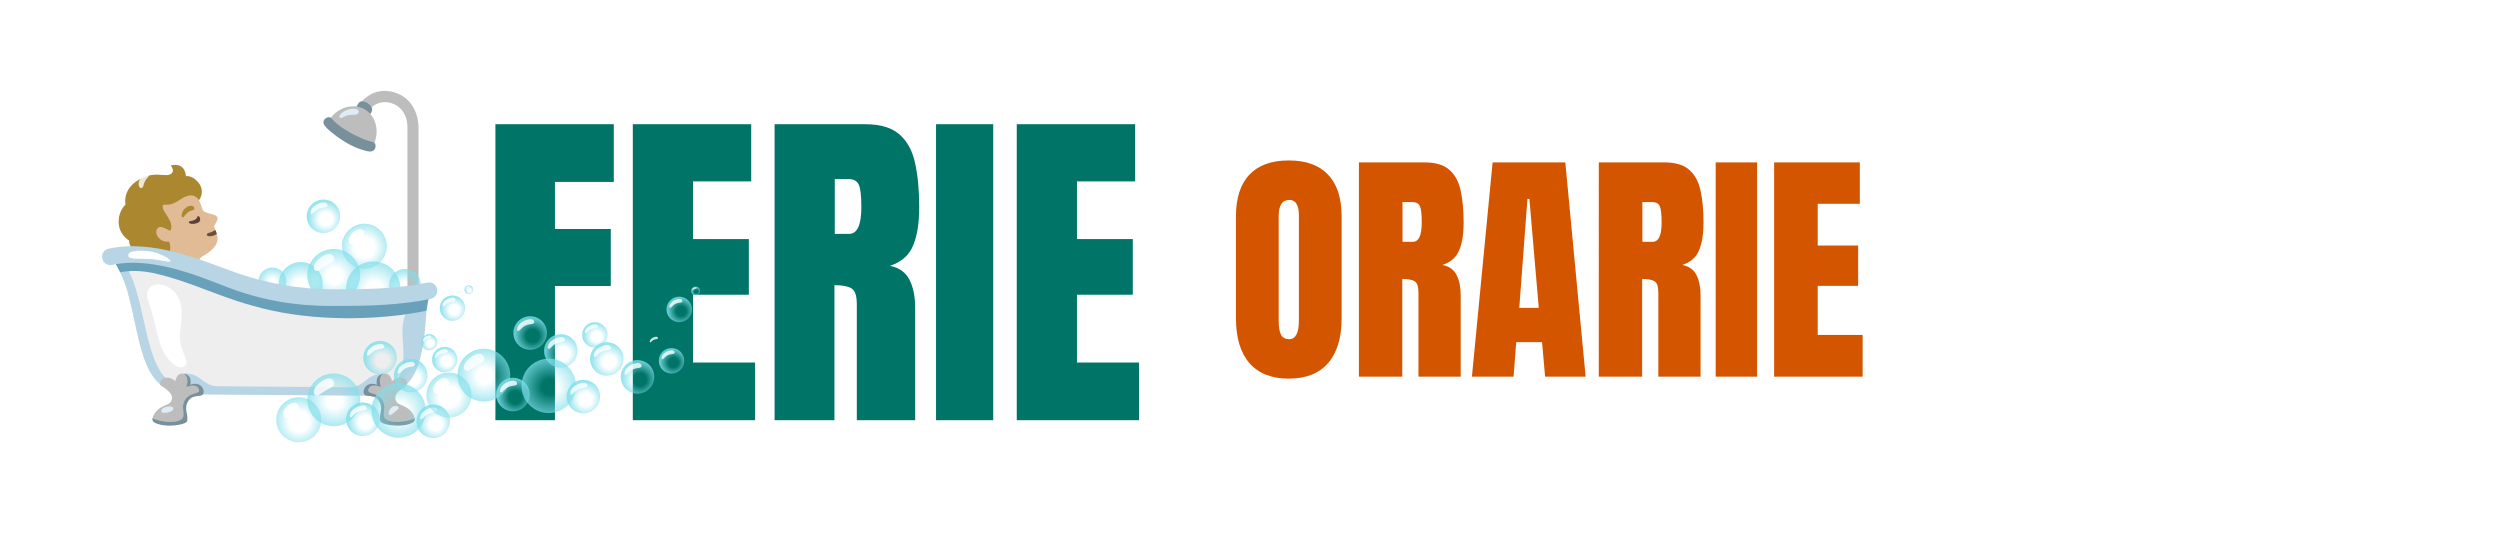 <?xml version="1.0" encoding="UTF-8" standalone="no"?>
<!-- Generator: Adobe Illustrator 19.0.0, SVG Export Plug-In . SVG Version: 6.00 Build 0)  -->

<svg
   version="1.1"
   id="Layer_1"
   x="0px"
   y="0px"
   viewBox="0 0 300 64"
   xml:space="preserve"
   sodipodi:docname="hourly_holidays_logo.svg"
   inkscape:version="1.3 (0e150ed6c4, 2023-07-21)"
   width="300"
   height="64"
   xmlns:inkscape="http://www.inkscape.org/namespaces/inkscape"
   xmlns:sodipodi="http://sodipodi.sourceforge.net/DTD/sodipodi-0.dtd"
   xmlns:xlink="http://www.w3.org/1999/xlink"
   xmlns="http://www.w3.org/2000/svg"
   xmlns:svg="http://www.w3.org/2000/svg"><defs
   id="defs53">&#10;&#10;&#10;&#10;&#10;&#10;&#10;&#10;&#10;&#10;&#10;	&#10;	&#10;&#10;&#10;&#10;&#10;&#10;&#10;		&#10;		&#10;		&#10;	&#10;&#10;&#10;&#10;&#10;&#10;&#10;&#10;&#10;&#10;&#10;&#10;&#10;&#10;&#10;	&#10;	&#10;	&#10;	&#10;	&#10;	&#10;	&#10;	&#10;	&#10;	&#10;	&#10;	&#10;	&#10;	&#10;&#10;<radialGradient
   id="IconifyId17ecdb2904d178eab19059"
   cx="54.093"
   cy="77.204"
   r="5.6"
   gradientTransform="matrix(0.331,0.031,-0.031,0.331,17.223,6.62)"
   gradientUnits="userSpaceOnUse"><stop
     offset=".22"
     stop-color="#80deea"
     stop-opacity="0"
     id="stop1087" /><stop
     offset="1"
     stop-color="#80deea"
     stop-opacity=".8"
     id="stop1089" /></radialGradient><radialGradient
   id="IconifyId17ecdb2904d178eab19060"
   cx="231.897"
   cy="464.235"
   r="6.332"
   gradientTransform="matrix(0.283,0.174,-0.174,0.283,63.658,-137.376)"
   gradientUnits="userSpaceOnUse"><stop
     offset=".261"
     stop-color="#80deea"
     stop-opacity="0"
     id="stop1094" /><stop
     offset="1"
     stop-color="#80deea"
     stop-opacity=".8"
     id="stop1096" /></radialGradient><radialGradient
   id="IconifyId17ecdb2904d178eab19061"
   cx="64.413"
   cy="77.757"
   r="8.834"
   gradientTransform="matrix(0.331,0.031,-0.031,0.331,17.223,6.62)"
   gradientUnits="userSpaceOnUse"><stop
     offset=".304"
     stop-color="#80deea"
     stop-opacity="0"
     id="stop1101" /><stop
     offset="1"
     stop-color="#80deea"
     stop-opacity=".8"
     id="stop1103" /></radialGradient><radialGradient
   id="IconifyId17ecdb2904d178eab19062"
   cx="76.107"
   cy="73.007"
   r="10.587"
   gradientTransform="matrix(0.331,0.031,-0.031,0.331,17.223,6.62)"
   gradientUnits="userSpaceOnUse"><stop
     offset=".261"
     stop-color="#80deea"
     stop-opacity="0"
     id="stop1108" /><stop
     offset="1"
     stop-color="#80deea"
     stop-opacity=".8"
     id="stop1110" /></radialGradient><radialGradient
   id="IconifyId17ecdb2904d178eab19063"
   cx="90.785"
   cy="76.468"
   r="10.9"
   gradientTransform="matrix(0.331,0.031,-0.031,0.331,17.223,6.62)"
   gradientUnits="userSpaceOnUse"><stop
     offset=".261"
     stop-color="#80deea"
     stop-opacity="0"
     id="stop1115" /><stop
     offset="1"
     stop-color="#80deea"
     stop-opacity=".8"
     id="stop1117" /></radialGradient><radialGradient
   id="IconifyId17ecdb2904d178eab19064"
   cx="195.786"
   cy="343.28"
   r="9.645"
   gradientTransform="matrix(0.286,0.168,-0.169,0.289,45.789,-102.355)"
   gradientUnits="userSpaceOnUse"><stop
     offset=".376"
     stop-color="#80deea"
     stop-opacity="0"
     id="stop1122" /><stop
     offset="1"
     stop-color="#80deea"
     stop-opacity=".8"
     id="stop1124" /></radialGradient><radialGradient
   id="IconifyId17ecdb2904d178eab19065"
   cx="71.058"
   cy="52.781"
   r="6.27"
   gradientTransform="matrix(0.331,0.031,-0.031,0.331,17.223,6.62)"
   gradientUnits="userSpaceOnUse"><stop
     offset=".376"
     stop-color="#80deea"
     stop-opacity="0"
     id="stop1137" /><stop
     offset="1"
     stop-color="#80deea"
     stop-opacity=".8"
     id="stop1139" /></radialGradient><radialGradient
   inkscape:collect="always"
   xlink:href="#IconifyId17ecdb2904d178eab19064"
   id="radialGradient1"
   gradientUnits="userSpaceOnUse"
   gradientTransform="matrix(0.286,0.168,-0.169,0.289,37.92,-81.529)"
   cx="195.786"
   cy="343.28"
   r="9.645" /><radialGradient
   inkscape:collect="always"
   xlink:href="#IconifyId17ecdb2904d178eab19062"
   id="radialGradient2"
   gradientUnits="userSpaceOnUse"
   gradientTransform="matrix(0.331,0.031,-0.031,0.331,17.223,21.559)"
   cx="76.107"
   cy="73.007"
   r="10.587" /><radialGradient
   inkscape:collect="always"
   xlink:href="#IconifyId17ecdb2904d178eab19065"
   id="radialGradient4"
   gradientUnits="userSpaceOnUse"
   gradientTransform="matrix(0.331,0.031,-0.031,0.331,21.949,30.972)"
   cx="71.058"
   cy="52.781"
   r="6.27" /><radialGradient
   inkscape:collect="always"
   xlink:href="#IconifyId17ecdb2904d178eab19063"
   id="radialGradient5"
   gradientUnits="userSpaceOnUse"
   gradientTransform="matrix(0.331,0.031,-0.031,0.331,20.27,21.256)"
   cx="90.785"
   cy="76.468"
   r="10.9" /><radialGradient
   inkscape:collect="always"
   xlink:href="#IconifyId17ecdb2904d178eab19065"
   id="radialGradient6"
   gradientUnits="userSpaceOnUse"
   gradientTransform="matrix(0.331,0.031,-0.031,0.331,24.011,23.589)"
   cx="71.058"
   cy="52.781"
   r="6.27" /><radialGradient
   inkscape:collect="always"
   xlink:href="#IconifyId17ecdb2904d178eab19065"
   id="radialGradient7"
   gradientUnits="userSpaceOnUse"
   gradientTransform="matrix(0.331,0.031,-0.031,0.331,30.392,31.219)"
   cx="71.058"
   cy="52.781"
   r="6.27" /><radialGradient
   inkscape:collect="always"
   xlink:href="#IconifyId17ecdb2904d178eab19065"
   id="radialGradient8"
   gradientUnits="userSpaceOnUse"
   gradientTransform="matrix(0.331,0.031,-0.031,0.331,27.692,25.739)"
   cx="71.058"
   cy="52.781"
   r="6.27" /><radialGradient
   inkscape:collect="always"
   xlink:href="#IconifyId17ecdb2904d178eab19065"
   id="radialGradient9"
   gradientUnits="userSpaceOnUse"
   gradientTransform="matrix(0.16,0.015,-0.015,0.16,41.045,31.694)"
   cx="71.058"
   cy="52.781"
   r="6.27" /><radialGradient
   inkscape:collect="always"
   xlink:href="#IconifyId17ecdb2904d178eab19065"
   id="radialGradient10"
   gradientUnits="userSpaceOnUse"
   gradientTransform="matrix(0.251,0.023,-0.023,0.251,36.982,28.474)"
   cx="71.058"
   cy="52.781"
   r="6.27" /><radialGradient
   inkscape:collect="always"
   xlink:href="#IconifyId17ecdb2904d178eab19065"
   id="radialGradient11"
   gradientUnits="userSpaceOnUse"
   gradientTransform="matrix(0.251,0.023,-0.023,0.251,37.907,22.307)"
   cx="71.058"
   cy="52.781"
   r="6.27" /><radialGradient
   inkscape:collect="always"
   xlink:href="#IconifyId17ecdb2904d178eab19065"
   id="radialGradient12"
   gradientUnits="userSpaceOnUse"
   gradientTransform="matrix(0.086,0.008,-0.008,0.086,50.646,29.738)"
   cx="71.058"
   cy="52.781"
   r="6.27" /><radialGradient
   inkscape:collect="always"
   xlink:href="#IconifyId17ecdb2904d178eab19065"
   id="radialGradient19"
   gradientUnits="userSpaceOnUse"
   gradientTransform="matrix(0.251,0.023,-0.023,0.251,54.998,25.509)"
   cx="71.058"
   cy="52.781"
   r="6.27" /><radialGradient
   inkscape:collect="always"
   xlink:href="#IconifyId17ecdb2904d178eab19065"
   id="radialGradient20"
   gradientUnits="userSpaceOnUse"
   gradientTransform="matrix(0.331,0.031,-0.031,0.331,45.708,22.774)"
   cx="71.058"
   cy="52.781"
   r="6.27" /><radialGradient
   inkscape:collect="always"
   xlink:href="#IconifyId17ecdb2904d178eab19065"
   id="radialGradient21"
   gradientUnits="userSpaceOnUse"
   gradientTransform="matrix(0.331,0.031,-0.031,0.331,48.408,28.255)"
   cx="71.058"
   cy="52.781"
   r="6.27" /><radialGradient
   inkscape:collect="always"
   xlink:href="#IconifyId17ecdb2904d178eab19065"
   id="radialGradient22"
   gradientUnits="userSpaceOnUse"
   gradientTransform="matrix(0.331,0.031,-0.031,0.331,42.027,20.625)"
   cx="71.058"
   cy="52.781"
   r="6.27" /><radialGradient
   inkscape:collect="always"
   xlink:href="#IconifyId17ecdb2904d178eab19063"
   id="radialGradient23"
   gradientUnits="userSpaceOnUse"
   gradientTransform="matrix(0.331,0.031,-0.031,0.331,38.286,18.292)"
   cx="90.785"
   cy="76.468"
   r="10.9" /><radialGradient
   inkscape:collect="always"
   xlink:href="#IconifyId17ecdb2904d178eab19065"
   id="radialGradient24"
   gradientUnits="userSpaceOnUse"
   gradientTransform="matrix(0.331,0.031,-0.031,0.331,39.965,28.007)"
   cx="71.058"
   cy="52.781"
   r="6.27" /><radialGradient
   inkscape:collect="always"
   xlink:href="#IconifyId17ecdb2904d178eab19062"
   id="radialGradient25"
   gradientUnits="userSpaceOnUse"
   gradientTransform="matrix(0.331,0.031,-0.031,0.331,35.238,18.595)"
   cx="76.107"
   cy="73.007"
   r="10.587" /><radialGradient
   inkscape:collect="always"
   xlink:href="#IconifyId17ecdb2904d178eab19064"
   id="radialGradient26"
   gradientUnits="userSpaceOnUse"
   gradientTransform="matrix(0.286,0.168,-0.169,0.289,55.936,-84.494)"
   cx="195.786"
   cy="343.28"
   r="9.645" /><radialGradient
   inkscape:collect="always"
   xlink:href="#IconifyId17ecdb2904d178eab19065"
   id="radialGradient31"
   gradientUnits="userSpaceOnUse"
   gradientTransform="matrix(0.086,0.008,-0.008,0.086,77.861,29.887)"
   cx="71.058"
   cy="52.781"
   r="6.27" /><radialGradient
   inkscape:collect="always"
   xlink:href="#IconifyId17ecdb2904d178eab19065"
   id="radialGradient32"
   gradientUnits="userSpaceOnUse"
   gradientTransform="matrix(0.251,0.023,-0.023,0.251,65.122,22.456)"
   cx="71.058"
   cy="52.781"
   r="6.27" /><radialGradient
   inkscape:collect="always"
   xlink:href="#IconifyId17ecdb2904d178eab19065"
   id="radialGradient33"
   gradientUnits="userSpaceOnUse"
   gradientTransform="matrix(0.251,0.023,-0.023,0.251,64.197,28.623)"
   cx="71.058"
   cy="52.781"
   r="6.27" /><radialGradient
   inkscape:collect="always"
   xlink:href="#IconifyId17ecdb2904d178eab19065"
   id="radialGradient34"
   gradientUnits="userSpaceOnUse"
   gradientTransform="matrix(0.331,0.031,-0.031,0.331,54.908,25.888)"
   cx="71.058"
   cy="52.781"
   r="6.27" /><radialGradient
   inkscape:collect="always"
   xlink:href="#IconifyId17ecdb2904d178eab19065"
   id="radialGradient35"
   gradientUnits="userSpaceOnUse"
   gradientTransform="matrix(0.331,0.031,-0.031,0.331,51.226,23.739)"
   cx="71.058"
   cy="52.781"
   r="6.27" /></defs><sodipodi:namedview
   id="namedview51"
   pagecolor="#ffffff"
   bordercolor="#000000"
   borderopacity="0.25"
   inkscape:showpageshadow="false"
   inkscape:pageopacity="0.0"
   inkscape:pagecheckerboard="0"
   inkscape:deskcolor="#d1d1d1"
   showgrid="false"
   inkscape:zoom="4.5325545"
   inkscape:cx="162.0499"
   inkscape:cy="29.894842"
   inkscape:window-width="2528"
   inkscape:window-height="1396"
   inkscape:window-x="32"
   inkscape:window-y="0"
   inkscape:window-maximized="1"
   inkscape:current-layer="Layer_1" />&#10;&#10;&#10;&#10;&#10;&#10;&#10;&#10;<g
   id="g20">&#10;</g>&#10;<g
   id="g22">&#10;</g>&#10;<g
   id="g24">&#10;</g>&#10;<g
   id="g26">&#10;</g>&#10;<g
   id="g28">&#10;</g>&#10;<g
   id="g30">&#10;</g>&#10;<g
   id="g32">&#10;</g>&#10;<g
   id="g34">&#10;</g>&#10;<g
   id="g36">&#10;</g>&#10;<g
   id="g38">&#10;</g>&#10;<g
   id="g40">&#10;</g>&#10;<g
   id="g42">&#10;</g>&#10;<g
   id="g44">&#10;</g>&#10;<g
   id="g46">&#10;</g>&#10;<g
   id="g48">&#10;</g>&#10;<g
   id="g20-0"
   transform="translate(-244.027,19.04)">&#10;</g><g
   id="g22-6"
   transform="translate(-244.027,19.04)">&#10;</g><g
   id="g24-1"
   transform="translate(-244.027,19.04)">&#10;</g><g
   id="g26-5"
   transform="translate(-244.027,19.04)">&#10;</g><g
   id="g28-5"
   transform="translate(-244.027,19.04)">&#10;</g><g
   id="g30-4"
   transform="translate(-244.027,19.04)">&#10;</g><g
   id="g32-7"
   transform="translate(-244.027,19.04)">&#10;</g><g
   id="g34-6"
   transform="translate(-244.027,19.04)">&#10;</g><g
   id="g36-5"
   transform="translate(-244.027,19.04)">&#10;</g><g
   id="g38-6"
   transform="translate(-244.027,19.04)">&#10;</g><g
   id="g40-9"
   transform="translate(-244.027,19.04)">&#10;</g><g
   id="g42-3"
   transform="translate(-244.027,19.04)">&#10;</g><g
   id="g44-7"
   transform="translate(-244.027,19.04)">&#10;</g><g
   id="g46-4"
   transform="translate(-244.027,19.04)">&#10;</g><g
   id="g48-5"
   transform="translate(-244.027,19.04)">&#10;</g><g
   id="g714"
   transform="translate(-894.281,-113.692)">&#10;</g><g
   id="g716"
   transform="translate(-894.281,-113.692)">&#10;</g><g
   id="g718"
   transform="translate(-894.281,-113.692)">&#10;</g><g
   id="g720"
   transform="translate(-894.281,-113.692)">&#10;</g><g
   id="g722"
   transform="translate(-894.281,-113.692)">&#10;</g><g
   id="g724"
   transform="translate(-894.281,-113.692)">&#10;</g><g
   id="g726"
   transform="translate(-894.281,-113.692)">&#10;</g><g
   id="g728"
   transform="translate(-894.281,-113.692)">&#10;</g><g
   id="g730"
   transform="translate(-894.281,-113.692)">&#10;</g><g
   id="g732"
   transform="translate(-894.281,-113.692)">&#10;</g><g
   id="g734"
   transform="translate(-894.281,-113.692)">&#10;</g><g
   id="g736"
   transform="translate(-894.281,-113.692)">&#10;</g><g
   id="g738"
   transform="translate(-894.281,-113.692)">&#10;</g><g
   id="g740"
   transform="translate(-894.281,-113.692)">&#10;</g><g
   id="g742"
   transform="translate(-894.281,-113.692)">&#10;</g><g
   id="g11096"
   transform="matrix(0.092,-0.025,0.025,0.092,-126.487,32.606)">&#10;</g><g
   id="g11098"
   transform="matrix(0.092,-0.025,0.025,0.092,-126.487,32.606)">&#10;</g><g
   id="g11100"
   transform="matrix(0.092,-0.025,0.025,0.092,-126.487,32.606)">&#10;</g><g
   id="g11102"
   transform="matrix(0.092,-0.025,0.025,0.092,-126.487,32.606)">&#10;</g><g
   id="g11104"
   transform="matrix(0.092,-0.025,0.025,0.092,-126.487,32.606)">&#10;</g><g
   id="g11106"
   transform="matrix(0.092,-0.025,0.025,0.092,-126.487,32.606)">&#10;</g><g
   id="g11108"
   transform="matrix(0.092,-0.025,0.025,0.092,-126.487,32.606)">&#10;</g><g
   id="g11110"
   transform="matrix(0.092,-0.025,0.025,0.092,-126.487,32.606)">&#10;</g><g
   id="g11112"
   transform="matrix(0.092,-0.025,0.025,0.092,-126.487,32.606)">&#10;</g><g
   id="g11114"
   transform="matrix(0.092,-0.025,0.025,0.092,-126.487,32.606)">&#10;</g><g
   id="g11116"
   transform="matrix(0.092,-0.025,0.025,0.092,-126.487,32.606)">&#10;</g><g
   id="g11118"
   transform="matrix(0.092,-0.025,0.025,0.092,-126.487,32.606)">&#10;</g><g
   id="g11120"
   transform="matrix(0.092,-0.025,0.025,0.092,-126.487,32.606)">&#10;</g><g
   id="g11122"
   transform="matrix(0.092,-0.025,0.025,0.092,-126.487,32.606)">&#10;</g><g
   id="g11124"
   transform="matrix(0.092,-0.025,0.025,0.092,-126.487,32.606)">&#10;</g><circle
   cx="15.76"
   cy="21.666"
   r="1.875"
   fill="url(#IconifyId17ecdb2904d178eab19049)"
   id="circle1004"
   style="stroke-width:0.335" /><circle
   cx="17.822"
   cy="20.407"
   r="1.875"
   fill="url(#IconifyId17ecdb2904d178eab19050)"
   id="circle1011"
   style="stroke-width:0.335" /><path
   d="m 23.989,33.014 c 0,0 -0.459,-1.627 0.121,-2.119 0.221,-0.187 0.308,-0.154 0.964,-0.639 1.121,-0.83 1.128,-1.59 0.947,-2.179 -0.054,-0.181 -0.124,-0.348 -0.187,-0.495 -0.087,-0.204 -0.151,-0.368 -0.131,-0.495 0.017,-0.1 0.619,-0.793 0.325,-1.101 -0.395,-0.412 -1.493,-0.325 -1.694,-0.793 -0.064,-0.114 -0.191,-0.532 -0.208,-0.589 -0.157,-0.469 -0.499,-1.055 -0.951,-1.577 -1.245,-1.439 -2.969,-2.109 -4.891,-1.312 -1.721,0.72 -2.949,2.936 -2.943,4.801 0.003,1.195 1.999,3.227 3.512,4.061 0.726,0.398 1.155,0.947 1.406,1.48 z"
   fill="#e0bb95"
   id="path1013"
   style="stroke-width:0.335" /><path
   d="m 25.077,28.344 c 0.348,0.03 0.666,-0.077 0.941,-0.268 -0.054,-0.181 -0.124,-0.348 -0.187,-0.495 -0.208,0.171 -0.509,0.311 -0.713,0.348 -0.378,0.057 -0.422,0.385 -0.04,0.415 z"
   fill="#6d4c41"
   id="path1015"
   style="stroke-width:0.335" /><path
   d="m 23.875,25.961 c -0.037,-0.023 -0.141,-0.047 -0.171,0.03 -0.164,0.415 -0.509,0.475 -0.904,0.556 -0.054,0.01 -0.117,0.033 -0.131,0.087 -0.02,0.074 0.023,0.131 0.09,0.164 0.261,0.131 0.733,0.067 1.011,-0.077 0.171,-0.087 0.271,-0.228 0.251,-0.422 -0.027,-0.204 -0.07,-0.285 -0.147,-0.338 z"
   fill="#5d4037"
   id="path1017"
   style="stroke-width:0.335" /><path
   d="m 22.985,25.271 c 0.442,-0.077 0.408,-0.375 0.177,-0.519 -0.171,-0.104 -0.465,-0.117 -0.874,0.194 -0.385,0.291 -0.439,0.623 -0.482,0.83 -0.044,0.208 0.044,0.348 0.151,0.311 0.144,-0.047 0.482,-0.72 1.028,-0.817 z"
   fill="#ab872f"
   id="path1019"
   style="stroke-width:0.335" /><path
   d="m 14.264,26.998 c -0.174,-1.366 0.546,-2.206 0.797,-2.454 -0.087,-0.485 -0.238,-2.41 2.538,-3.398 0.676,-0.241 1.292,-0.198 1.835,-0.157 0.234,0.017 0.455,0.033 0.646,0.02 0.157,-0.01 0.402,-0.077 0.549,-0.238 0.335,-0.362 -0.141,-0.911 -0.141,-0.911 0,0 1.664,-0.536 1.821,1.272 0.626,-0.057 1.155,0.348 1.523,0.8 0.502,0.619 0.529,1.456 0.033,2.116 0,0 -0.479,-1.175 -2.035,-0.231 -0.482,0.295 -0.954,0.656 -1.516,0.726 -0.214,0.027 -0.439,0.007 -0.653,0.017 -0.04,0.02 -0.064,0.033 -0.064,0.033 -0.425,0.656 1.158,1.637 0.947,2.842 -0.044,0.238 -0.187,0.238 -0.187,0.238 l -0.489,-0.244 c -0.355,-0.157 -0.67,-0.291 -0.89,-0.094 -0.659,0.579 0.218,1.845 1.272,1.647 0.104,-0.02 0.726,1.587 -1.118,2.608 -0.954,0.529 -1.727,-0.077 -1.727,-0.077 0,0 0.462,-0.124 0.358,-0.519 -0.054,-0.204 -0.352,-0.355 -0.797,-0.455 -1.282,-0.291 -1.46,-1.339 -1.483,-1.681 -0.271,-0.174 -1.085,-0.79 -1.219,-1.861 z"
   fill="#ab872f"
   id="path1021"
   style="stroke-width:0.335" /><path
   d="m 15.486,28.866 c -0.033,-0.02 0.639,0.532 1.794,-0.261 0.502,-0.278 1.868,0.542 1.577,1.744 -0.258,1.065 -1.45,1.168 -1.45,1.168 0,0 0.154,-0.033 0.308,-0.208 0.1,-0.114 0.054,-0.301 0.054,-0.308 -0.054,-0.204 -0.352,-0.355 -0.797,-0.455 -1.285,-0.288 -1.463,-1.339 -1.486,-1.681 z"
   fill="url(#IconifyId17ecdb2904d178eab19051)"
   id="path1028"
   style="stroke-width:0.335" /><path
   d="m 14.264,26.998 c -0.09,-0.72 0.064,-1.453 0.469,-2.055 0.06,-0.087 0.204,-0.298 0.331,-0.398 0.077,0.298 0.241,0.572 0.512,0.8 0.01,0.007 0.375,0.365 0.931,0.505 -0.064,0.519 0.05,1.044 0.171,1.557 0.104,0.445 0.231,0.931 0.603,1.198 -0.241,0.114 -0.576,0.385 -1.088,0.428 -0.489,0.04 -0.944,-0.298 -1.265,-0.649 -0.352,-0.385 -0.599,-0.864 -0.663,-1.386 z"
   fill="url(#IconifyId17ecdb2904d178eab19052)"
   id="path1035"
   style="stroke-width:0.335" /><path
   d="m 15.576,25.345 c -0.713,-0.593 -0.683,-1.516 -0.311,-2.327 0.435,-0.951 1.379,-1.53 2.33,-1.868 0.676,-0.241 1.292,-0.198 1.835,-0.157 0.234,0.017 0.455,0.033 0.646,0.02 0.157,-0.01 0.402,-0.077 0.549,-0.238 0.335,-0.362 -0.141,-0.911 -0.141,-0.911 0,0 1.664,-0.536 1.821,1.272 0.626,-0.057 1.155,0.348 1.523,0.8 0.502,0.619 0.529,1.456 0.033,2.116 0,0 -0.479,-1.175 -2.035,-0.231 -0.482,0.295 -0.954,0.656 -1.516,0.726 -0.495,0.06 -0.753,-0.084 -1.195,0.194 -0.475,0.298 -1.024,0.847 -1.57,1.048 -1.098,0.412 -1.955,-0.435 -1.968,-0.445 z"
   fill="url(#IconifyId17ecdb2904d178eab19053)"
   id="path1042"
   style="stroke-width:0.335" /><path
   d="m 18.857,30.353 c 0.134,-0.529 -0.097,-1.152 0.248,-1.744 0.281,0.281 0.696,0.465 1.145,0.382 0.104,-0.02 0.726,1.587 -1.118,2.608 -0.954,0.529 -1.727,-0.077 -1.727,-0.077 0,0 1.178,-0.104 1.453,-1.168 z"
   fill="url(#IconifyId17ecdb2904d178eab19054)"
   id="path1049"
   style="stroke-width:0.335" /><circle
   cx="20.34"
   cy="20.966"
   r="1.316"
   fill="url(#IconifyId17ecdb2904d178eab19055)"
   id="circle1056"
   style="stroke-width:0.335" /><circle
   cx="17.682"
   cy="24.689"
   r="1.316"
   fill="url(#IconifyId17ecdb2904d178eab19056)"
   id="circle1063"
   style="stroke-width:0.335" /><circle
   cx="15.482"
   cy="23.975"
   r="2.199"
   fill="url(#IconifyId17ecdb2904d178eab19057)"
   id="circle1070"
   style="stroke-width:0.335" /><circle
   cx="18.211"
   cy="22.282"
   r="2.263"
   fill="url(#IconifyId17ecdb2904d178eab19058)"
   id="circle1077"
   style="stroke-width:0.335" /><path
   d="m 14.535,24.665 c 0.013,0.084 0.023,0.171 0.003,0.251 -0.02,0.08 -0.08,0.157 -0.164,0.177 -0.636,0.147 -0.981,-1.446 -0.589,-1.794 0.261,-0.231 0.676,-0.074 0.67,0.261 -0.007,0.392 0.017,0.71 0.08,1.105 z"
   opacity="0.8"
   fill="#ffffff"
   id="path1079"
   style="stroke-width:0.335" /><path
   d="m 17.689,21.341 a 1.945,1.945 0 0 0 -0.439,0.797 c -0.027,0.1 -0.047,0.204 -0.1,0.291 -0.054,0.087 -0.154,0.157 -0.254,0.137 -0.1,-0.017 -0.171,-0.117 -0.208,-0.211 -0.218,-0.572 0.288,-1.178 0.67,-1.557 0.134,-0.131 0.315,-0.291 0.489,-0.137 0.248,0.224 0.003,0.502 -0.157,0.68 z"
   opacity="0.8"
   fill="#ffffff"
   id="path1081"
   style="stroke-width:0.335" /><path
   d="m 15.004,20.922 c -0.147,0.121 -0.241,0.295 -0.335,0.459 -0.04,0.07 -0.09,0.151 -0.171,0.164 -0.07,0.013 -0.144,-0.03 -0.181,-0.09 -0.04,-0.06 -0.05,-0.134 -0.05,-0.208 -0.007,-0.469 0.335,-0.85 0.76,-1.011 0.167,-0.06 0.338,-0.037 0.385,0.167 0.06,0.268 -0.244,0.385 -0.408,0.519 z"
   opacity="0.8"
   fill="#ffffff"
   id="path1083"
   style="stroke-width:0.335" /><path
   d="m 50.218,15.446 c 0.04,-1.66 -0.7,-3.22 -1.992,-3.967 -1.942,-1.121 -4.164,-0.556 -5.259,1.339 l -0.512,0.867 1.152,0.653 0.445,-0.78 c 0.743,-1.289 2.203,-1.667 3.492,-0.924 0.834,0.482 1.379,1.456 1.349,2.785 v 20.615 l 1.329,-0.007 v -20.581 z"
   fill="#bdbdbd"
   id="path1085"
   style="stroke-width:0.335" /><circle
   cx="32.683"
   cy="33.777"
   r="1.674"
   fill="url(#IconifyId17ecdb2904d178eab19059)"
   id="circle1092"
   style="fill:url(#IconifyId17ecdb2904d178eab19059);stroke-width:0.335" /><circle
   cx="48.587"
   cy="34.179"
   r="1.895"
   fill="url(#IconifyId17ecdb2904d178eab19060)"
   id="circle1099"
   style="fill:url(#IconifyId17ecdb2904d178eab19060);stroke-width:0.335" /><circle
   cx="36.091"
   cy="34.089"
   r="2.641"
   fill="url(#IconifyId17ecdb2904d178eab19061)"
   id="circle1106"
   style="fill:url(#IconifyId17ecdb2904d178eab19061);stroke-width:0.335" /><circle
   cx="40.044"
   cy="33.041"
   r="3.167"
   fill="url(#IconifyId17ecdb2904d178eab19062)"
   id="circle1113"
   style="fill:url(#IconifyId17ecdb2904d178eab19062);stroke-width:0.335" /><circle
   cx="44.788"
   cy="34.634"
   r="3.261"
   fill="url(#IconifyId17ecdb2904d178eab19063)"
   id="circle1120"
   style="fill:url(#IconifyId17ecdb2904d178eab19063);stroke-width:0.335" /><circle
   cx="43.723"
   cy="29.549"
   r="2.702"
   fill="url(#IconifyId17ecdb2904d178eab19064)"
   id="circle1127"
   style="fill:url(#IconifyId17ecdb2904d178eab19064);stroke-width:0.335" /><path
   d="m 44.59,12.878 c -0.201,-0.408 -0.773,-0.723 -1.152,-0.723 -0.264,0 -0.395,0.167 -0.572,0.472 -0.174,0.301 -0.07,0.69 0.231,0.864 l 0.549,0.315 c 0.301,0.174 0.69,0.07 0.864,-0.231 0.174,-0.301 0.191,-0.472 0.08,-0.696 z"
   fill="#78909c"
   id="path1129"
   style="stroke-width:0.335" /><path
   d="M 43.763,13.116 C 42.317,12.282 40.355,12.972 39.515,14.405 c 0,0 0.847,1.108 2.427,1.992 1.58,0.884 2.829,1.041 2.829,1.041 0.82,-1.443 0.439,-3.485 -1.008,-4.322 z"
   fill="#bdbdbd"
   id="path1131"
   style="stroke-width:0.335" /><path
   d="m 44.095,18.144 c 0,0 -1.209,-0.198 -2.732,-1.138 -1.523,-0.941 -2.246,-1.734 -2.246,-1.734 -0.248,-0.258 -0.408,-0.562 -0.231,-0.867 0.174,-0.305 0.649,-0.462 0.867,-0.231 0,0 0.649,0.85 2.253,1.737 1.731,0.957 2.725,1.135 2.725,1.135 0.392,0.09 0.408,0.562 0.231,0.867 -0.174,0.305 -0.636,0.311 -0.867,0.231 z"
   fill="#78909c"
   id="path1133"
   style="stroke-width:0.335" /><path
   d="m 40.72,13.979 c 0.144,-0.505 0.937,-0.857 1.483,-0.924 0.529,-0.067 0.85,0.097 0.847,0.375 -0.003,0.264 -0.311,0.348 -0.532,0.345 -0.78,-0.017 -1.081,0.154 -1.215,0.231 -0.582,0.328 -0.596,0.027 -0.582,-0.027 z"
   fill="#dfecf5"
   id="path1135"
   style="stroke-width:0.335" /><circle
   cx="38.812"
   cy="25.954"
   r="2.012"
   fill="url(#IconifyId17ecdb2904d178eab19065)"
   id="circle1142"
   style="fill:url(#IconifyId17ecdb2904d178eab19065);stroke-width:0.335" /><path
   d="m 37.376,25.706 c 0.167,-0.007 0.308,-0.258 0.609,-0.489 0.275,-0.208 0.673,-0.308 0.914,-0.321 0.134,-0.007 0.325,-0.05 0.402,-0.191 0.044,-0.08 -0.027,-0.475 -0.589,-0.398 -0.663,0.09 -1.245,0.526 -1.393,0.921 -0.094,0.261 -0.104,0.482 0.057,0.479 z"
   opacity="0.8"
   fill="#ffffff"
   id="path1144"
   style="stroke-width:0.335" /><path
   d="m 15.308,34.983 c 1.781,6.806 1.637,12.336 7.74,12.336 l 22.161,0.161 c 7,-0.084 4.881,-9.186 6.531,-12.447 -5.584,0.593 -10.646,0.686 -16.805,0.278 -4.375,-0.288 -8.158,-3.097 -12.363,-4.041 -2.902,-0.439 -6.116,-1.121 -8.952,-0.167 0.71,1.225 1.275,2.527 1.687,3.88 z"
   fill="#eeeeee"
   id="path1146"
   style="stroke-width:0.335" /><path
   d="m 49.177,37.115 c -0.89,0.516 -0.947,2.521 -0.85,3.589 0.268,3.006 -0.013,4.821 -1.426,5.463 -0.003,-0.11 -0.023,-0.234 -0.08,-0.375 -0.187,-0.469 -0.616,-0.884 -1.121,-0.887 -0.978,-0.007 -1.302,0.378 -1.861,0.8 -0.402,0.305 -0.911,0.676 -1.64,0.76 L 25.917,46.348 c -0.659,-0.04 -1.225,-0.412 -1.627,-0.716 -0.629,-0.479 -0.84,-0.639 -1.657,-0.807 -0.495,-0.1 -0.934,0.218 -1.118,0.686 -0.104,0.258 -0.117,0.469 -0.064,0.639 -3.987,-0.539 -3.79,-9.293 -5.939,-13.488 -0.696,-1.359 -1.684,-1.192 -1.614,-1.068 0.582,1.081 1.058,2.219 1.416,3.395 1.781,6.806 1.637,12.336 7.74,12.336 l 22.161,0.161 c 5.005,-0.06 5.644,-4.777 5.989,-10.575 0.023,-0.485 -1.614,-0.037 -2.029,0.204 z"
   fill="#b7d5e5"
   id="path1148"
   style="stroke-width:0.335" /><path
   d="m 14.421,32.676 c 1.657,-0.345 3.368,-0.037 3.88,0.074 5.005,1.081 8.292,3.184 14.234,4.496 6.598,1.456 14.134,1.024 18.64,0.033 0,0 0.174,-1.198 0.325,-1.657 0,0 -9.283,1.205 -15.409,0.452 C 29.69,35.287 22.345,31.715 18.07,31.193 14.836,30.798 13.778,31.454 13.778,31.454 Z"
   fill="#69a1ba"
   id="path1150"
   style="stroke-width:0.335" /><path
   d="m 21.984,44.831 c -0.807,-0.1 -0.951,0.937 -0.951,0.937 0,0 -0.485,-0.609 -1.289,-0.415 -0.492,0.121 -0.666,0.736 -0.452,0.897 0.382,0.288 1.657,0.931 1.275,1.841 -0.147,0.355 -0.552,0.459 -0.941,0.633 -0.89,0.402 -1.239,1.065 -1.326,1.49 -0.02,0.1 -0.027,0.258 0.201,0.378 0.228,0.121 0.646,0.234 1.714,0.234 1.068,0 1.818,-0.198 1.935,-0.355 0.388,-0.529 -0.335,-1.57 0.472,-2.601 0.328,-0.422 0.589,-0.348 1.413,-0.542 0.201,-0.047 0.164,-0.559 -0.114,-0.89 -0.214,-0.258 -0.88,-0.385 -1.306,-0.154 0,0 0.365,-1.329 -0.633,-1.453 z"
   fill="#bdbdbd"
   id="path1152"
   style="stroke-width:0.335" /><path
   d="m 24.196,46.391 c -0.516,-0.562 -1.249,-0.275 -1.379,-0.204 0.097,-0.054 0.047,-0.552 0.033,-0.636 -0.06,-0.395 -0.412,-0.68 -0.82,-0.713 0.82,0.422 0.321,1.58 0.321,1.58 0,0 0.241,-0.077 0.589,-0.144 0.398,-0.074 0.901,0.044 0.954,0.569 0.027,0.251 -0.408,0.341 -0.562,0.388 -1.132,0.335 -1.225,0.914 -1.342,1.346 -0.114,0.418 0.184,1.121 -0.04,1.543 -0.295,0.556 -1.453,0.579 -2.31,0.462 -0.663,-0.09 -1.339,-0.368 -1.339,-0.368 0,0 -0.04,0.335 0.201,0.472 1.135,0.643 3.184,0.382 3.793,0.027 0.09,-0.054 0.151,-0.127 0.171,-0.231 0.03,-0.174 0.054,-0.489 -0.07,-0.988 -0.127,-0.516 -0.06,-1.075 0.295,-1.5 0.311,-0.372 0.586,-0.425 1.389,-0.516 0.516,-0.057 0.408,-0.773 0.117,-1.088 z"
   fill="#78909c"
   id="path1154"
   style="stroke-width:0.335" /><path
   d="m 19.801,48.872 c 0.469,-0.157 1.055,-0.147 0.984,0.211 -0.04,0.204 -0.285,0.311 -0.549,0.392 -0.278,0.08 -0.82,0.114 -0.864,-0.08 -0.054,-0.244 0.141,-0.428 0.428,-0.522 z"
   fill="#dfecf5"
   id="path1156"
   style="stroke-width:0.335" /><path
   d="m 40.392,36.717 c -2.357,0 -7.264,0 -13.056,-2.233 -3.445,-1.326 -9.122,-3.746 -13.879,-2.695 -0.539,0.117 -1.068,-0.221 -1.188,-0.76 -0.117,-0.536 0.221,-1.068 0.76,-1.188 5.366,-1.182 11.372,1.476 15.064,2.799 5.654,2.025 10.227,2.076 12.403,2.082 3.659,-0.01 7.238,-0.077 10.786,-0.813 0.539,-0.114 1.065,0.234 1.178,0.773 0.11,0.539 -0.234,1.065 -0.773,1.178 -3.729,0.773 -7.418,0.847 -11.184,0.854 -0.04,0.003 -0.074,0.003 -0.11,0.003 z"
   fill="#b7d5e5"
   id="path1158"
   style="stroke-width:0.335" /><path
   d="m 21.381,35.659 c 0.415,0.78 0.459,1.704 0.395,2.584 -0.064,0.88 -0.221,1.761 -0.164,2.645 0.05,0.783 0.723,2.089 0.77,2.561 0.033,0.318 -0.258,0.606 -0.579,0.636 -0.318,0.03 -0.626,-0.127 -0.887,-0.315 -1.085,-0.787 -1.657,-2.106 -1.968,-3.411 -0.422,-1.774 -0.87,-3.461 -1.095,-4.044 -0.649,-1.681 0.425,-2.434 1.704,-2.106 0.77,0.201 1.45,0.75 1.824,1.45 z"
   fill="#ffffff"
   id="path1160"
   style="stroke-width:0.335" /><path
   d="m 46.09,44.831 c 0.807,-0.1 0.951,0.937 0.951,0.937 0,0 0.485,-0.609 1.289,-0.415 0.492,0.121 0.582,0.77 0.412,0.921 -0.405,0.348 -1.617,0.907 -1.235,1.818 0.147,0.355 0.552,0.459 0.941,0.633 0.89,0.402 1.239,1.065 1.326,1.49 0.02,0.1 0.027,0.258 -0.201,0.378 -0.228,0.121 -0.646,0.234 -1.714,0.234 -1.068,0 -1.818,-0.198 -1.935,-0.355 -0.388,-0.529 0.335,-1.57 -0.472,-2.601 -0.328,-0.422 -0.589,-0.348 -1.413,-0.542 -0.201,-0.047 -0.164,-0.559 0.114,-0.89 0.214,-0.258 0.88,-0.385 1.306,-0.154 0,0 -0.365,-1.329 0.633,-1.453 z"
   fill="#bdbdbd"
   id="path1162"
   style="stroke-width:0.335" /><path
   d="m 43.877,46.391 c 0.516,-0.562 1.249,-0.275 1.379,-0.204 -0.097,-0.054 -0.047,-0.552 -0.033,-0.636 0.06,-0.395 0.412,-0.68 0.82,-0.713 -0.82,0.422 -0.321,1.58 -0.321,1.58 0,0 -0.241,-0.077 -0.589,-0.144 -0.398,-0.074 -0.901,0.044 -0.954,0.569 -0.027,0.251 0.408,0.341 0.562,0.388 1.132,0.335 1.225,0.914 1.342,1.346 0.114,0.418 -0.184,1.121 0.04,1.543 0.295,0.556 1.453,0.579 2.31,0.462 0.663,-0.09 1.339,-0.368 1.339,-0.368 0,0 0.04,0.335 -0.201,0.472 -1.135,0.643 -3.184,0.382 -3.793,0.027 -0.09,-0.054 -0.151,-0.127 -0.171,-0.231 -0.03,-0.174 -0.054,-0.489 0.07,-0.988 0.127,-0.516 0.06,-1.075 -0.295,-1.5 -0.311,-0.372 -0.586,-0.425 -1.389,-0.516 -0.516,-0.057 -0.408,-0.773 -0.117,-1.088 z"
   fill="#78909c"
   id="path1164"
   style="stroke-width:0.335" /><path
   d="m 47.034,48.852 c -0.278,0.234 -0.539,0.696 -0.321,0.954 0.09,0.107 0.385,-0.141 0.455,-0.201 0.184,-0.164 0.341,-0.281 0.532,-0.439 0.084,-0.07 0.154,-0.167 0.131,-0.275 -0.054,-0.241 -0.566,-0.234 -0.797,-0.04 z"
   fill="#dfecf5"
   id="path1166"
   style="stroke-width:0.335" /><path
   d="m 38.434,32.351 c -0.1,0.07 -0.204,0.141 -0.325,0.164 -0.121,0.023 -0.258,-0.003 -0.335,-0.097 -0.596,-0.726 1.242,-2.189 1.942,-1.905 0.462,0.187 0.529,0.824 0.09,1.034 -0.509,0.238 -0.904,0.469 -1.373,0.803 z"
   opacity="0.8"
   fill="#ffffff"
   id="path1168"
   style="stroke-width:0.335" /><path
   d="M 42.254,29.369 C 42.106,29.345 41.972,29.225 41.915,29.084 c -0.07,-0.181 -0.04,-0.385 0.023,-0.566 0.154,-0.439 0.516,-0.807 0.957,-0.951 0.121,-0.04 0.248,-0.064 0.375,-0.044 0.204,0.033 0.378,0.194 0.432,0.395 0.141,0.532 -0.415,0.576 -0.71,0.83 -0.211,0.181 -0.321,0.559 -0.626,0.619 a 0.325,0.325 0 0 1 -0.114,0 z"
   fill="#ffffff"
   id="path1170"
   style="stroke-width:0.335" /><path
   d="m 15.405,30.54 c -0.11,0.455 0.368,0.532 1.958,0.526 1.915,-0.007 3.257,0.613 3.073,0.198 -0.134,-0.301 -1.493,-1.021 -2.635,-1.128 -0.696,-0.067 -2.256,-0.154 -2.397,0.405 z"
   fill="#ffffff"
   id="path1172"
   style="stroke-width:0.335" /><path
   style="font-size:45.659px;font-family:Anton;-inkscape-font-specification:Anton;fill:#007567;fill-opacity:1;stroke-width:3.444"
   d="m 59.449,50.426 v -35.519 h 14.208 v 6.922 h -7.063 v 5.651 h 6.7 v 6.841 h -6.7 v 16.105 z m 16.488,0 v -35.519 h 14.208 v 6.862 h -6.983 v 6.922 h 6.7 v 6.68 h -6.7 v 8.133 h 7.447 v 6.922 z m 17.013,0 v -35.519 h 10.898 q 2.724,0 4.117,1.251 1.393,1.231 1.857,3.471 0.484,2.22 0.484,5.227 0,2.906 -0.747,4.642 -0.727,1.736 -2.765,2.402 1.675,0.343 2.341,1.675 0.686,1.312 0.686,3.411 v 13.441 h -7.003 v -13.905 q 0,-1.554 -0.646,-1.917 -0.626,-0.383 -2.038,-0.383 v 16.206 z m 7.225,-22.361 h 1.715 q 1.473,0 1.473,-3.209 0,-2.079 -0.323,-2.724 -0.323,-0.646 -1.211,-0.646 h -1.655 z M 112.324,50.426 v -35.519 h 6.862 v 35.519 z m 9.687,0 v -35.519 h 14.208 v 6.862 h -6.983 v 6.922 h 6.7 v 6.68 h -6.7 v 8.133 h 7.447 v 6.922 z"
   id="text2"
   aria-label="FERIE" /><circle
   cx="35.853"
   cy="50.375"
   r="2.702"
   fill="url(#IconifyId17ecdb2904d178eab19064)"
   id="circle1"
   style="fill:url(#radialGradient1);stroke-width:0.335" /><path
   d="m 34.384,50.194 c -0.147,-0.023 -0.281,-0.144 -0.338,-0.285 -0.07,-0.181 -0.04,-0.385 0.023,-0.566 0.154,-0.439 0.516,-0.807 0.957,-0.951 0.121,-0.04 0.248,-0.064 0.375,-0.044 0.204,0.033 0.378,0.194 0.432,0.395 0.141,0.532 -0.415,0.576 -0.71,0.83 -0.211,0.181 -0.321,0.559 -0.626,0.619 a 0.325,0.325 0 0 1 -0.114,0 z"
   fill="#ffffff"
   id="path1"
   style="stroke-width:0.335" /><circle
   cx="40.044"
   cy="47.98"
   r="3.167"
   fill="url(#IconifyId17ecdb2904d178eab19062)"
   id="circle2"
   style="fill:url(#radialGradient2);stroke-width:0.335" /><path
   d="m 38.434,47.29 c -0.1,0.07 -0.204,0.141 -0.325,0.164 -0.121,0.023 -0.258,-0.003 -0.335,-0.097 -0.596,-0.726 1.242,-2.189 1.942,-1.905 0.462,0.187 0.529,0.824 0.09,1.034 -0.509,0.238 -0.904,0.469 -1.373,0.803 z"
   opacity="0.8"
   fill="#ffffff"
   id="path2"
   style="stroke-width:0.335" /><circle
   cx="43.539"
   cy="50.305"
   r="2.012"
   fill="url(#IconifyId17ecdb2904d178eab19065)"
   id="circle3"
   style="fill:url(#radialGradient4);stroke-width:0.335" /><path
   d="m 42.103,50.058 c 0.167,-0.007 0.308,-0.258 0.609,-0.489 0.275,-0.208 0.673,-0.308 0.914,-0.321 0.134,-0.007 0.325,-0.05 0.402,-0.191 0.044,-0.08 -0.027,-0.475 -0.589,-0.398 -0.663,0.09 -1.245,0.526 -1.393,0.921 -0.094,0.261 -0.104,0.482 0.057,0.479 z"
   opacity="0.8"
   fill="#ffffff"
   id="path4"
   style="stroke-width:0.335" /><circle
   cx="47.835"
   cy="49.271"
   r="3.261"
   fill="url(#IconifyId17ecdb2904d178eab19063)"
   id="circle4"
   style="fill:url(#radialGradient5);stroke-width:0.335" /><circle
   cx="45.601"
   cy="42.923"
   r="2.012"
   fill="url(#IconifyId17ecdb2904d178eab19065)"
   id="circle5"
   style="fill:url(#radialGradient6);stroke-width:0.335" /><path
   d="m 44.165,42.675 c 0.167,-0.007 0.308,-0.258 0.609,-0.489 0.275,-0.208 0.673,-0.308 0.914,-0.321 0.134,-0.007 0.325,-0.05 0.402,-0.191 0.044,-0.08 -0.027,-0.475 -0.589,-0.398 -0.663,0.09 -1.245,0.526 -1.393,0.921 -0.094,0.261 -0.104,0.482 0.057,0.479 z"
   opacity="0.8"
   fill="#ffffff"
   id="path5"
   style="stroke-width:0.335" /><circle
   cx="51.982"
   cy="50.553"
   r="2.012"
   fill="url(#IconifyId17ecdb2904d178eab19065)"
   id="circle6"
   style="fill:url(#radialGradient7);stroke-width:0.335" /><path
   d="m 50.546,50.305 c 0.167,-0.007 0.308,-0.258 0.609,-0.489 0.275,-0.208 0.673,-0.308 0.914,-0.321 0.134,-0.007 0.325,-0.05 0.402,-0.191 0.044,-0.08 -0.027,-0.475 -0.589,-0.398 -0.663,0.09 -1.245,0.526 -1.393,0.921 -0.094,0.261 -0.104,0.482 0.057,0.479 z"
   opacity="0.8"
   fill="#ffffff"
   id="path6"
   style="stroke-width:0.335" /><circle
   cx="49.282"
   cy="45.072"
   r="2.012"
   fill="url(#IconifyId17ecdb2904d178eab19065)"
   id="circle7"
   style="fill:url(#radialGradient8);stroke-width:0.335" /><path
   d="m 47.846,44.824 c 0.167,-0.007 0.308,-0.258 0.609,-0.489 0.275,-0.208 0.673,-0.308 0.914,-0.321 0.134,-0.007 0.325,-0.05 0.402,-0.191 0.044,-0.08 -0.027,-0.475 -0.589,-0.398 -0.663,0.09 -1.245,0.526 -1.393,0.921 -0.094,0.261 -0.104,0.482 0.057,0.479 z"
   opacity="0.8"
   fill="#ffffff"
   id="path7"
   style="stroke-width:0.335" /><circle
   cx="51.506"
   cy="41.062"
   r="0.975"
   fill="url(#IconifyId17ecdb2904d178eab19065)"
   id="circle8"
   style="fill:url(#radialGradient9);stroke-width:0.162" /><path
   d="m 50.81,40.942 c 0.081,-0.003 0.149,-0.125 0.295,-0.237 0.133,-0.101 0.326,-0.149 0.443,-0.156 0.065,-0.003 0.157,-0.024 0.195,-0.092 0.021,-0.039 -0.013,-0.23 -0.285,-0.193 -0.321,0.044 -0.603,0.255 -0.675,0.446 -0.045,0.127 -0.05,0.234 0.028,0.232 z"
   opacity="0.8"
   fill="#ffffff"
   id="path8"
   style="stroke-width:0.162" /><circle
   cx="53.365"
   cy="43.145"
   r="1.527"
   fill="url(#IconifyId17ecdb2904d178eab19065)"
   id="circle9"
   style="fill:url(#radialGradient10);stroke-width:0.254" /><path
   d="m 52.275,42.957 c 0.127,-0.005 0.234,-0.196 0.462,-0.371 0.208,-0.158 0.511,-0.234 0.694,-0.244 0.102,-0.005 0.246,-0.038 0.305,-0.145 0.033,-0.061 -0.02,-0.361 -0.447,-0.302 -0.503,0.069 -0.945,0.399 -1.057,0.699 -0.071,0.198 -0.079,0.366 0.043,0.363 z"
   opacity="0.8"
   fill="#ffffff"
   id="path9"
   style="stroke-width:0.254" /><circle
   cx="54.29"
   cy="36.978"
   r="1.527"
   fill="url(#IconifyId17ecdb2904d178eab19065)"
   id="circle10"
   style="fill:url(#radialGradient11);stroke-width:0.254" /><path
   d="m 53.2,36.79 c 0.127,-0.005 0.234,-0.196 0.462,-0.371 0.208,-0.158 0.511,-0.234 0.694,-0.244 0.102,-0.005 0.246,-0.038 0.305,-0.145 0.033,-0.061 -0.02,-0.361 -0.447,-0.302 -0.503,0.069 -0.945,0.399 -1.057,0.699 -0.071,0.198 -0.079,0.366 0.043,0.363 z"
   opacity="0.8"
   fill="#ffffff"
   id="path10"
   style="stroke-width:0.254" /><circle
   cx="56.258"
   cy="34.763"
   r="0.523"
   fill="url(#IconifyId17ecdb2904d178eab19065)"
   id="circle11"
   style="fill:url(#radialGradient12);stroke-width:0.087" /><path
   d="m 55.884,34.699 c 0.043,-0.002 0.08,-0.067 0.158,-0.127 0.071,-0.054 0.175,-0.08 0.238,-0.084 0.035,-0.002 0.084,-0.013 0.104,-0.05 0.011,-0.021 -0.007,-0.124 -0.153,-0.104 -0.172,0.024 -0.324,0.137 -0.362,0.239 -0.024,0.068 -0.027,0.125 0.015,0.124 z"
   opacity="0.8"
   fill="#ffffff"
   id="path11"
   style="stroke-width:0.087" /><circle
   cx="53.869"
   cy="47.41"
   r="2.702"
   fill="url(#IconifyId17ecdb2904d178eab19064)"
   id="circle12"
   style="fill:url(#radialGradient26);stroke-width:0.335" /><path
   d="m 52.4,47.23 c -0.147,-0.023 -0.281,-0.144 -0.338,-0.285 -0.07,-0.181 -0.04,-0.385 0.023,-0.566 0.154,-0.439 0.516,-0.807 0.957,-0.951 0.121,-0.04 0.248,-0.064 0.375,-0.044 0.204,0.033 0.378,0.194 0.432,0.395 0.141,0.532 -0.415,0.576 -0.71,0.83 -0.211,0.181 -0.321,0.559 -0.626,0.619 a 0.325,0.325 0 0 1 -0.114,0 z"
   fill="#ffffff"
   id="path12"
   style="stroke-width:0.335" /><circle
   cx="58.06"
   cy="45.016"
   r="3.167"
   fill="url(#IconifyId17ecdb2904d178eab19062)"
   id="circle13"
   style="fill:url(#radialGradient25);stroke-width:0.335" /><path
   d="m 56.45,44.326 c -0.1,0.07 -0.204,0.141 -0.325,0.164 -0.121,0.023 -0.258,-0.003 -0.335,-0.097 -0.596,-0.726 1.242,-2.189 1.942,-1.905 0.462,0.187 0.529,0.824 0.09,1.034 -0.509,0.238 -0.904,0.469 -1.373,0.803 z"
   opacity="0.8"
   fill="#ffffff"
   id="path13"
   style="stroke-width:0.335" /><circle
   cx="61.555"
   cy="47.341"
   r="2.012"
   fill="url(#IconifyId17ecdb2904d178eab19065)"
   id="circle14"
   style="fill:url(#radialGradient24);stroke-width:0.335" /><path
   d="m 60.119,47.093 c 0.167,-0.007 0.308,-0.258 0.609,-0.489 0.275,-0.208 0.673,-0.308 0.914,-0.321 0.134,-0.007 0.325,-0.05 0.402,-0.191 0.044,-0.08 -0.027,-0.475 -0.589,-0.398 -0.663,0.09 -1.245,0.526 -1.393,0.921 -0.094,0.261 -0.104,0.482 0.057,0.479 z"
   opacity="0.8"
   fill="#ffffff"
   id="path14"
   style="stroke-width:0.335" /><circle
   cx="65.851"
   cy="46.306"
   r="3.261"
   fill="url(#IconifyId17ecdb2904d178eab19063)"
   id="circle15"
   style="fill:url(#radialGradient23);stroke-width:0.335" /><circle
   cx="63.617"
   cy="39.959"
   r="2.012"
   fill="url(#IconifyId17ecdb2904d178eab19065)"
   id="circle16"
   style="fill:url(#radialGradient22);stroke-width:0.335" /><path
   d="m 62.181,39.711 c 0.167,-0.007 0.308,-0.258 0.609,-0.489 0.275,-0.208 0.673,-0.308 0.914,-0.321 0.134,-0.007 0.325,-0.05 0.402,-0.191 0.044,-0.08 -0.027,-0.475 -0.589,-0.398 -0.663,0.09 -1.245,0.526 -1.393,0.921 -0.094,0.261 -0.104,0.482 0.057,0.479 z"
   opacity="0.8"
   fill="#ffffff"
   id="path16"
   style="stroke-width:0.335" /><circle
   cx="69.998"
   cy="47.589"
   r="2.012"
   fill="url(#IconifyId17ecdb2904d178eab19065)"
   id="circle17"
   style="fill:url(#radialGradient21);stroke-width:0.335" /><path
   d="m 68.562,47.341 c 0.167,-0.007 0.308,-0.258 0.609,-0.489 0.275,-0.208 0.673,-0.308 0.914,-0.321 0.134,-0.007 0.325,-0.05 0.402,-0.191 0.044,-0.08 -0.027,-0.475 -0.589,-0.398 -0.663,0.09 -1.245,0.526 -1.393,0.921 -0.094,0.261 -0.104,0.482 0.057,0.479 z"
   opacity="0.8"
   fill="#ffffff"
   id="path17"
   style="stroke-width:0.335" /><circle
   cx="67.298"
   cy="42.108"
   r="2.012"
   fill="url(#IconifyId17ecdb2904d178eab19065)"
   id="circle18"
   style="fill:url(#radialGradient20);stroke-width:0.335" /><path
   d="m 65.862,41.86 c 0.167,-0.007 0.308,-0.258 0.609,-0.489 0.275,-0.208 0.673,-0.308 0.914,-0.321 0.134,-0.007 0.325,-0.05 0.402,-0.191 0.044,-0.08 -0.027,-0.475 -0.589,-0.398 -0.663,0.09 -1.245,0.526 -1.393,0.921 -0.094,0.261 -0.104,0.482 0.057,0.479 z"
   opacity="0.8"
   fill="#ffffff"
   id="path18"
   style="stroke-width:0.335" /><circle
   cx="71.381"
   cy="40.181"
   r="1.527"
   fill="url(#IconifyId17ecdb2904d178eab19065)"
   id="circle19"
   style="fill:url(#radialGradient19);stroke-width:0.254" /><path
   d="m 70.291,39.993 c 0.127,-0.005 0.234,-0.196 0.462,-0.371 0.208,-0.158 0.511,-0.234 0.694,-0.244 0.102,-0.005 0.246,-0.038 0.305,-0.145 0.033,-0.061 -0.02,-0.361 -0.447,-0.302 -0.503,0.069 -0.945,0.399 -1.057,0.699 -0.071,0.198 -0.079,0.366 0.043,0.363 z"
   opacity="0.8"
   fill="#ffffff"
   id="path19"
   style="stroke-width:0.254" /><circle
   cx="72.816"
   cy="43.072"
   r="2.012"
   fill="url(#IconifyId17ecdb2904d178eab19065)"
   id="circle26"
   style="fill:url(#radialGradient35);stroke-width:0.335" /><path
   d="m 71.38,42.825 c 0.167,-0.007 0.308,-0.258 0.609,-0.489 0.275,-0.208 0.673,-0.308 0.914,-0.321 0.134,-0.007 0.325,-0.05 0.402,-0.191 0.044,-0.08 -0.027,-0.475 -0.589,-0.398 -0.663,0.09 -1.245,0.526 -1.393,0.921 -0.094,0.261 -0.104,0.482 0.057,0.479 z"
   opacity="0.8"
   fill="#ffffff"
   id="path26"
   style="stroke-width:0.335" /><circle
   cx="76.497"
   cy="45.221"
   r="2.012"
   fill="url(#IconifyId17ecdb2904d178eab19065)"
   id="circle27"
   style="fill:url(#radialGradient34);stroke-width:0.335" /><path
   d="m 75.061,44.974 c 0.167,-0.007 0.308,-0.258 0.609,-0.489 0.275,-0.208 0.673,-0.308 0.914,-0.321 0.134,-0.007 0.325,-0.05 0.402,-0.191 0.044,-0.08 -0.027,-0.475 -0.589,-0.398 -0.663,0.09 -1.245,0.526 -1.393,0.921 -0.094,0.261 -0.104,0.482 0.057,0.479 z"
   opacity="0.8"
   fill="#ffffff"
   id="path27"
   style="stroke-width:0.335" /><path
   d="m 78.026,41.091 c 0.081,-0.003 0.149,-0.125 0.295,-0.237 0.133,-0.101 0.326,-0.149 0.443,-0.156 0.065,-0.003 0.157,-0.024 0.195,-0.092 0.021,-0.039 -0.013,-0.23 -0.285,-0.193 -0.321,0.044 -0.603,0.255 -0.675,0.446 -0.045,0.127 -0.05,0.234 0.028,0.232 z"
   opacity="0.8"
   fill="#ffffff"
   id="path28"
   style="stroke-width:0.162" /><circle
   cx="80.58"
   cy="43.294"
   r="1.527"
   fill="url(#IconifyId17ecdb2904d178eab19065)"
   id="circle28"
   style="fill:url(#radialGradient33);stroke-width:0.254" /><path
   d="m 79.49,43.106 c 0.127,-0.005 0.234,-0.196 0.462,-0.371 0.208,-0.158 0.511,-0.234 0.694,-0.244 0.102,-0.005 0.246,-0.038 0.305,-0.145 0.033,-0.061 -0.02,-0.361 -0.447,-0.302 -0.503,0.069 -0.945,0.399 -1.057,0.699 -0.071,0.198 -0.079,0.366 0.043,0.363 z"
   opacity="0.8"
   fill="#ffffff"
   id="path29"
   style="stroke-width:0.254" /><circle
   cx="81.505"
   cy="37.127"
   r="1.527"
   fill="url(#IconifyId17ecdb2904d178eab19065)"
   id="circle29"
   style="fill:url(#radialGradient32);stroke-width:0.254" /><path
   d="m 80.415,36.939 c 0.127,-0.005 0.234,-0.196 0.462,-0.371 0.208,-0.158 0.511,-0.234 0.694,-0.244 0.102,-0.005 0.246,-0.038 0.305,-0.145 0.033,-0.061 -0.02,-0.361 -0.447,-0.302 -0.503,0.069 -0.945,0.399 -1.057,0.699 -0.071,0.198 -0.079,0.366 0.043,0.363 z"
   opacity="0.8"
   fill="#ffffff"
   id="path30"
   style="stroke-width:0.254" /><circle
   cx="83.473"
   cy="34.913"
   r="0.523"
   fill="url(#IconifyId17ecdb2904d178eab19065)"
   id="circle30"
   style="fill:url(#radialGradient31);stroke-width:0.087" /><path
   d="m 83.099,34.848 c 0.043,-0.002 0.08,-0.067 0.158,-0.127 0.071,-0.054 0.175,-0.08 0.238,-0.084 0.035,-0.002 0.084,-0.013 0.104,-0.05 0.011,-0.021 -0.007,-0.124 -0.153,-0.104 -0.172,0.024 -0.324,0.137 -0.362,0.239 -0.024,0.068 -0.027,0.125 0.015,0.124 z"
   opacity="0.8"
   fill="#ffffff"
   id="path31"
   style="stroke-width:0.087" /><path
   d="m 154.655,45.437 q -3.083,0 -4.719,-1.856 -1.622,-1.87 -1.622,-5.391 V 25.975 q 0,-3.302 1.607,-5.012 1.622,-1.709 4.734,-1.709 3.112,0 4.719,1.709 1.622,1.709 1.622,5.012 v 12.215 q 0,3.521 -1.636,5.391 -1.622,1.856 -4.705,1.856 z m 0.044,-4.734 q 1.169,0 1.169,-2.265 V 25.887 q 0,-1.899 -1.14,-1.899 -1.286,0 -1.286,1.943 v 12.536 q 0,1.198 0.292,1.724 0.292,0.511 0.964,0.511 z m 8.372,4.5 V 19.488 h 7.89 q 1.972,0 2.981,0.906 1.008,0.891 1.344,2.513 0.351,1.607 0.351,3.784 0,2.104 -0.541,3.36 -0.526,1.257 -2.002,1.739 1.213,0.248 1.695,1.213 0.497,0.95 0.497,2.469 v 9.731 h -5.07 V 35.136 q 0,-1.125 -0.468,-1.388 -0.453,-0.278 -1.476,-0.278 v 11.732 z m 5.231,-16.189 h 1.242 q 1.067,0 1.067,-2.323 0,-1.505 -0.234,-1.972 -0.234,-0.468 -0.877,-0.468 h -1.198 z m 8.328,16.189 2.484,-25.715 h 8.723 l 2.44,25.715 h -4.865 l -0.365,-4.149 h -3.097 l -0.321,4.149 z m 5.684,-8.255 h 2.338 l -1.125,-13.077 h -0.234 z m 9.541,8.255 V 19.488 h 7.89 q 1.972,0 2.981,0.906 1.008,0.891 1.344,2.513 0.351,1.607 0.351,3.784 0,2.104 -0.541,3.36 -0.526,1.257 -2.002,1.739 1.213,0.248 1.695,1.213 0.497,0.95 0.497,2.469 v 9.731 h -5.07 V 35.136 q 0,-1.125 -0.468,-1.388 -0.453,-0.278 -1.476,-0.278 v 11.732 z m 5.231,-16.189 h 1.242 q 1.067,0 1.067,-2.323 0,-1.505 -0.234,-1.972 -0.234,-0.468 -0.877,-0.468 h -1.198 z m 8.796,16.189 V 19.488 h 4.968 v 25.715 z m 7.013,0 V 19.488 h 10.286 v 4.968 h -5.055 v 5.012 h 4.851 v 4.836 h -4.851 v 5.888 h 5.391 v 5.012 z"
   id="path35"
   style="font-size:40.593px;font-family:Anton;-inkscape-font-specification:Anton;letter-spacing:0px;fill:#d45500;stroke-width:2.494;fill-opacity:1"
   aria-label="ORARIE" /></svg>
